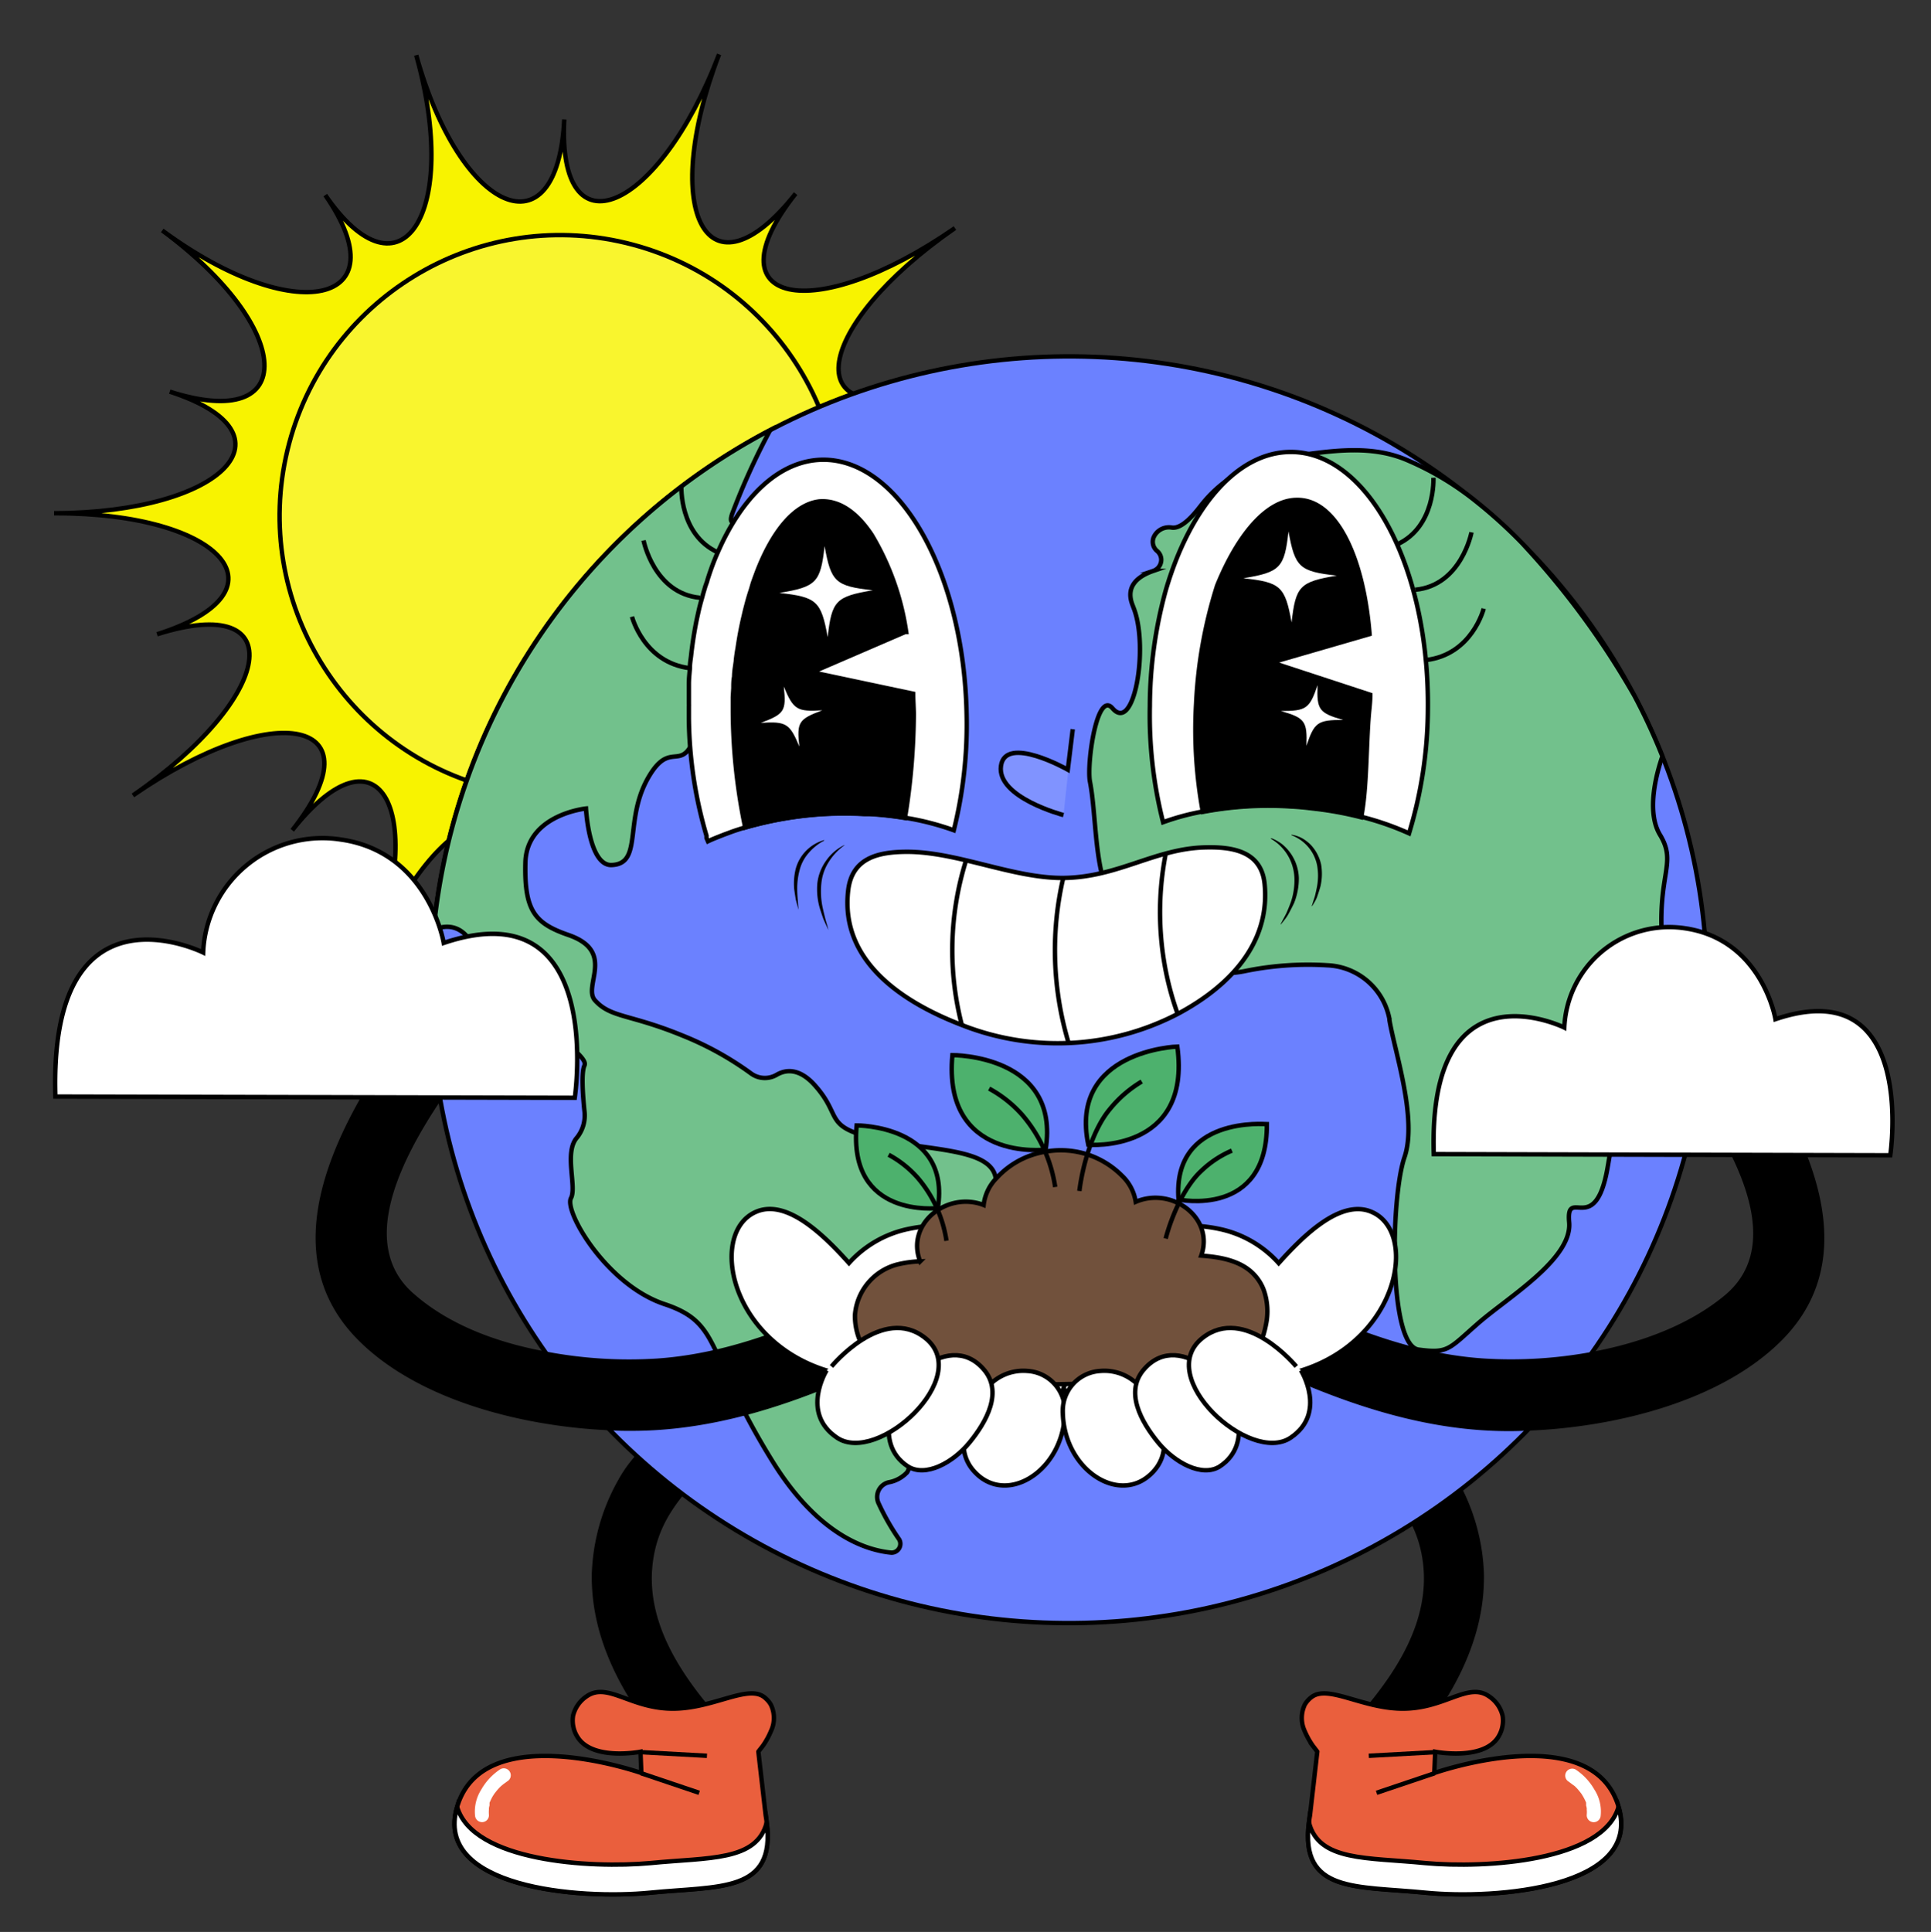 <svg xmlns="http://www.w3.org/2000/svg" xmlns:xlink="http://www.w3.org/1999/xlink" viewBox="0 0 218.65 218.73"><rect x="0" y="0" width="218.65" height="218.73" fill="#333333" stroke="none"/><defs><style>.cls-1,.cls-7{fill:#fff;}.cls-1,.cls-10,.cls-12,.cls-13,.cls-2,.cls-3,.cls-4,.cls-5,.cls-6,.cls-8,.cls-9{stroke:#000;stroke-miterlimit:10;stroke-width:0.5px;}.cls-2{fill:#f8f300;}.cls-3{fill:#f9f52e;}.cls-5{fill:#ea5f3d;}.cls-6{fill:none;}.cls-8{fill:#6b81ff;}.cls-9{fill:#72c18c;}.cls-10{fill:#8093ff;}.cls-11{clip-path:url(#clip-path);}.cls-12{fill:#71513c;}.cls-13{fill:#4db16d;}</style><clipPath id="clip-path"><path class="cls-1" d="M120.39,99.4c6.22-.06,10.39-3.34,16.11-3.46,3.22-.08,6.36.51,6.7,4.19.63,6.72-4,11.55-9.84,14.66a29.5,29.5,0,0,1-24.45,1.26c-6.7-2.57-13.8-7.22-12.87-15.23.42-3.67,3.36-4.36,6.58-4.38C108.34,96.41,114.69,99.44,120.39,99.4Z"/></clipPath></defs><g id="_02" data-name="02"><path class="cls-2" d="M15.05,90.06C31.21,78.91,33,67,17.78,71.81,33,67,25.37,58.05,6.12,58.11c19.25-.06,27.81-9,13.1-13.77,14.71,4.72,14.15-7.19-.85-18.25,15,11.06,27.05,8.43,18.46-4,8.59,12.45,15.32,2.11,10.3-15.84,5,18,16,22.7,16.76,7.27-.8,15.43,10.65,10.62,17.53-7.37-6.88,18-1.22,28.28,8.67,15.77C80.2,34.41,92,37,108.13,25.82,92,37,90.19,48.89,105.4,44.07c-15.21,4.82-7.59,13.76,11.66,13.7-19.25.06-27.81,9-13.1,13.77-14.71-4.72-14.15,7.2.85,18.25-15-11.05-27.06-8.43-18.46,4C77.75,81.36,71,91.7,76,109.65c-5-18-16-22.69-16.76-7.27.8-15.42-10.64-10.61-17.52,7.37C48.64,91.77,43,81.47,33.09,94,43,81.47,31.21,78.91,15.05,90.06Z"/><circle class="cls-3" cx="63.44" cy="58.4" r="31.78" transform="translate(-8.17 106.43) rotate(-76.48)"/><path class="cls-4" d="M80.18,193.47c-3.77-4.51-7.14-10-6.56-16.14.61-6.35,4.72-9.32,8.51-13.77,2.64-3.1-2.63-6.58-5.24-3.52-2.25,2.64-4.9,4.44-6.63,7.58a22.92,22.92,0,0,0-3,10.55c-.13,7.42,3.58,13.94,8.19,19.48C78.05,200.78,82.78,196.59,80.18,193.47Z"/><path class="cls-5" d="M66.42,192.06a3.68,3.68,0,0,0-1.53,2.18,3.48,3.48,0,0,0,.55,2.5c1.76,2.63,7.08,1.59,7.08,1.59l.1,2.41s-17.39-6.12-20.73,3.42,13.56,10.93,21.71,10.13,14.63.11,13.1-8.75c0,0-.83-7.21-.83-7.22s.44-.57.51-.66a8.85,8.85,0,0,0,.91-1.65,3.48,3.48,0,0,0,0-3,2.92,2.92,0,0,0-.82-.91c-1.86-1.32-5.67,1.27-10.06,1.35C71.47,193.55,68.84,190.37,66.42,192.06Z"/><path class="cls-1" d="M73.6,214.29c-8,.79-24.55-.55-21.84-9.71,1.78,6.13,15,7,21.94,6.35,6.57-.65,12-.18,13.12-4.6C87.83,214.34,81.51,213.5,73.6,214.29Z"/><line class="cls-6" x1="72.59" y1="200.76" x2="79.17" y2="202.98"/><line class="cls-6" x1="72.41" y1="198.37" x2="80.05" y2="198.79"/><path class="cls-7" d="M54.49,202.62a4.63,4.63,0,0,0-.7,2.94.8.8,0,0,0,.83.74.78.78,0,0,0,.74-.83,3.84,3.84,0,0,1,0-.59v0l0-.16a2.82,2.82,0,0,1,.07-.31l0-.13,0-.09,0-.09.07-.15q.13-.3.3-.6c.06-.08.11-.17.17-.26-.1.15,0,0,0,0l.1-.13c.14-.18.28-.35.43-.51l.23-.23L57,202l.44-.32a.79.79,0,1,0-.85-1.33A6.75,6.75,0,0,0,54.49,202.62Z"/><path class="cls-4" d="M154.86,193.47c3.77-4.51,7.14-10,6.56-16.14-.61-6.35-4.73-9.32-8.51-13.77-2.64-3.1,2.63-6.58,5.24-3.52,2.25,2.64,4.89,4.44,6.63,7.58a22.91,22.91,0,0,1,3,10.55c.14,7.42-3.57,13.94-8.18,19.48C157,200.78,152.26,196.59,154.86,193.47Z"/><path class="cls-5" d="M168.61,192.06a3.64,3.64,0,0,1,1.53,2.18,3.49,3.49,0,0,1-.54,2.5c-1.77,2.63-7.09,1.59-7.09,1.59l-.1,2.41s17.4-6.12,20.74,3.42-13.56,10.93-21.72,10.13-14.62.11-13.1-8.75c0,0,.83-7.21.83-7.22s-.43-.57-.5-.66a8.9,8.9,0,0,1-.92-1.65,3.52,3.52,0,0,1,0-3,2.87,2.87,0,0,1,.83-.91c1.86-1.32,5.66,1.27,10.06,1.35C163.56,193.55,166.2,190.37,168.61,192.06Z"/><path class="cls-1" d="M161.43,214.29c8,.79,24.56-.55,21.84-9.71-1.77,6.13-15,7-21.94,6.35-6.56-.65-12-.18-13.12-4.6C147.21,214.34,153.53,213.5,161.43,214.29Z"/><line class="cls-6" x1="162.45" y1="200.76" x2="155.87" y2="202.98"/><line class="cls-6" x1="162.63" y1="198.37" x2="154.99" y2="198.79"/><path class="cls-7" d="M180.54,202.62a4.57,4.57,0,0,1,.71,2.94.79.79,0,0,1-1.58-.09,2.88,2.88,0,0,0,0-.59v0a.78.78,0,0,0,0-.16,2.82,2.82,0,0,0-.07-.31l0-.13a.49.49,0,0,0,0-.09l0-.09-.06-.15a5.71,5.71,0,0,0-.31-.6l-.16-.26c.09.15,0,0,0,0a1.13,1.13,0,0,1-.1-.13c-.14-.18-.28-.35-.43-.51l-.23-.23L178,202c-.14-.11-.28-.22-.43-.32a.79.79,0,0,1,.85-1.33A6.72,6.72,0,0,1,180.54,202.62Z"/><ellipse class="cls-8" cx="121.05" cy="112.05" rx="72.28" ry="71.71" transform="translate(-2.73 3.02) rotate(-1.41)"/><path class="cls-9" d="M188.26,107.23c.73,8.29-3.76,7.89-4.25,9.46s-.6,7.8-2,15.62-4.7,1.94-4.33,6.08-6.92,8.48-10.28,11.41-3.38,3.46-6.78,3-3.16-17.19-1.59-21.77c1.49-4.34-1.09-11.92-1.7-15.54,0,0,0-.07,0-.11a7.47,7.47,0,0,0-7-6.09,35.51,35.51,0,0,0-9.24.63c-6.82,1.47-10.38-3.64-13.87-6.41s-2.9-10.32-3.8-15c-.39-2,.78-10.39,2.55-8.32,2.47,2.89,4.07-6.76,2.46-11.18l-.23-.61c-.78-2.14.81-3.22,2.38-3.76a1.34,1.34,0,0,0,.91-1.27,1.32,1.32,0,0,0-.48-1,1.34,1.34,0,0,1-.36-1.58,1.89,1.89,0,0,1,2.09-1.05c1,.08,2.15-1.08,3.23-2.49a14.51,14.51,0,0,1,9.75-5.53c4.44-.55,9-1.47,13.32.25a33.18,33.18,0,0,1,8.12,4.82h0a54.63,54.63,0,0,1,5.24,4.76l.21.23a91.91,91.91,0,0,1,12.46,17,68.71,68.71,0,0,1,3.17,6.85c-.55,1.56-1.91,6.13-.29,8.86C190,97.84,187.53,98.94,188.26,107.23Z"/><path class="cls-9" d="M110.19,144.2c-.94,3.66,1.26,8.9-2.86,10.12s-3.62,11.07-4.63,12.39a3.77,3.77,0,0,1-2.09,1.12,1.7,1.7,0,0,0-1.12,2.39,26.57,26.57,0,0,0,2.33,4.08,1,1,0,0,1-.88,1.49c-2.89-.27-8.36-2-13.58-10.52-7.57-12.27-5.57-15.44-12.12-17.62s-11.39-10.5-10.59-12c.68-1.26-.8-5.16.66-6.83a4,4,0,0,0,.87-3c-.2-1.92-.37-4.43,0-5.19.59-1.27-6.09-4.51-4.28-7.47s-6.21-.66-8-5.35c-1.38-3.58-3.77-3-4.8-2.53A71.76,71.76,0,0,1,87.21,48.69a78.64,78.64,0,0,0-4.3,9.47c-1.7,4.71,12.48-9,14.55-3.33,2,5.49,2.33,10,1,11.77-1.88,2.51-6.85,3.28-6.85,3.28a2,2,0,0,1-.08,3.4,26.34,26.34,0,0,1-5.31,2.45c-1.8.3-3,2.67-3,2.67a6.66,6.66,0,0,0-4.32,4.45c-1.58,4.78-2.71,1.16-5,4.4-3.56,5.14-.86,10.6-4.7,10.69-2.53,0-2.85-6.4-2.85-6.4s-6.73.68-6.86,6.13,1.06,6.87,4.88,8.19c5.43,1.88,1.57,5.79,3,7.4,1.81,2,3.92,1.52,9.95,4a35.53,35.53,0,0,1,7.74,4.29,2.65,2.65,0,0,0,2.91.12c1-.57,2.52-.77,4.28,1.19,3.2,3.56.89,4.65,6.9,6.06s13.26,1,13.61,4.6S111.14,140.54,110.19,144.2Z"/><path class="cls-10" d="M121.47,82.56l-.56,4.58s-7.08-4-7.57-.42,7.08,5.56,7.08,5.56"/><path class="cls-1" d="M161.68,80.43a48.85,48.85,0,0,1-2.13,13.92,32.31,32.31,0,0,0-5.38-1.87,39,39,0,0,0-5.51-1c-.79-.1-1.6-.18-2.42-.22a39.73,39.73,0,0,0-10,.61,27.82,27.82,0,0,0-4.54,1.22,49.17,49.17,0,0,1-1.5-13.15A49.8,49.8,0,0,1,132,66.84s0,0,0,0c2.74-9.4,8.14-15.76,14.29-15.67C155,51.3,161.89,64.4,161.68,80.43Z"/><path class="cls-6" d="M162.31,54.09s.28,5.54-4.1,7.54"/><path class="cls-6" d="M166.62,60.27s-1.14,6-6.36,6.5"/><path class="cls-6" d="M168,68.91s-1.3,5.2-6.53,5.82"/><path class="cls-4" d="M155.08,71.79,144,75l11.16,3.66c0,.74-.09,1.46-.16,2.21-.3,3.53-.22,8.32-.87,11.66a39,39,0,0,0-5.51-1c-.79-.1-1.6-.18-2.42-.22a39.73,39.73,0,0,0-10,.61,51.55,51.55,0,0,1-.76-12.3,52.25,52.25,0,0,1,2.38-13.31,0,0,0,0,1,0,0c2.39-5.88,5.69-9.7,9-9.71C151.2,56.5,154.35,62.83,155.08,71.79Z"/><path class="cls-7" d="M151.37,65.17c-4.19.7-4.66,1.18-5.12,5.3-.74-4.08-1.24-4.55-5.46-5,4.18-.69,4.65-1.18,5.11-5.3C146.64,64.24,147.14,64.7,151.37,65.17Z"/><path class="cls-7" d="M152.08,81.51c-2.87,0-3.25.25-4.15,2.93.1-2.79-.16-3.15-2.89-3.94,2.87,0,3.25-.26,4.15-2.93C149.09,80.36,149.35,80.72,152.08,81.51Z"/><path class="cls-1" d="M109.45,80.86A49.4,49.4,0,0,1,108,94a30.23,30.23,0,0,0-5.48-1.41,36.79,36.79,0,0,0-4.06-.45l-.6,0a43.77,43.77,0,0,0-4.43,0,40.94,40.94,0,0,0-9,1.53c-.51.14-1,.3-1.49.47h0l-1,.37c-.61.24-1.21.47-1.78.74L80,94.88a.7.7,0,0,1,0-.12.28.28,0,0,1,0-.13,48.6,48.6,0,0,1-2-13.28c0-.47,0-.95,0-1.4a2.11,2.11,0,0,0,0-.25c0-.32,0-.64,0-1s0-.86,0-1.28c0-.62.08-1.22.12-1.82a.64.64,0,0,0,0-.07c0-.43.08-.86.13-1.28.14-1.3.34-2.56.57-3.75.09-.45.19-.89.29-1.34s.21-.86.33-1.28.17-.64.28-1,.11-.39.18-.59.1-.29.16-.44a3.18,3.18,0,0,1,.09-.33c.34-1.07.72-2.09,1.13-3h0c2.76-6.33,7-10.39,11.83-10.47C101.83,51.94,109.14,64.83,109.45,80.86Z"/><path class="cls-6" d="M77.15,55s-.26,5.54,4.14,7.54"/><path class="cls-6" d="M72.87,61.19s1.17,6,6.4,6.49"/><path class="cls-6" d="M71.56,69.82s1.33,5.2,6.56,5.83"/><path class="cls-4" d="M91.93,76.11l11.47,2.43c0,.75.06,1.51.07,2.28a74.8,74.8,0,0,1-1,11.79,36.79,36.79,0,0,0-4.06-.45l-.6,0a43.77,43.77,0,0,0-4.43,0,40.94,40.94,0,0,0-9,1.53,65.71,65.71,0,0,1-1.4-13.12c0-.47,0-.95,0-1.41,0-.09,0-.17,0-.25l.06-1c0-.44,0-.87.09-1.3,0-.62.13-1.23.2-1.83a.2.2,0,0,1,0-.07c.05-.43.11-.88.19-1.3.19-1.31.43-2.58.72-3.77.1-.46.22-.91.34-1.36s.24-.87.38-1.29.19-.64.3-1l.21-.59.29-.78c1.77-4.53,4.22-7.51,7-7.85C95,56.59,97,58,98.7,60.55a29.79,29.79,0,0,1,3.91,11l-.11,0Z"/><path class="cls-7" d="M98.83,66.83c-4.19.7-4.65,1.18-5.11,5.3-.74-4.08-1.24-4.54-5.47-5,4.19-.69,4.66-1.18,5.12-5.3C94.1,65.9,94.6,66.36,98.83,66.83Z"/><path class="cls-7" d="M93.11,80.42c-2.67,1-2.91,1.32-2.6,4.1-1.09-2.62-1.49-2.86-4.36-2.68,2.67-1,2.9-1.33,2.6-4.11C89.84,80.35,90.24,80.6,93.11,80.42Z"/><path d="M143.93,94.89a4.63,4.63,0,0,1,1.25.69,5.13,5.13,0,0,1,1.89,3.84,7.5,7.5,0,0,1-.54,2.83c-.21.43-.42.85-.65,1.26s-.53.77-.83,1.13l-.05,0,.64-1.21c.19-.42.36-.85.52-1.28a7.68,7.68,0,0,0,.41-2.69,5.39,5.39,0,0,0-.74-2.59,5.3,5.3,0,0,0-1.92-1.9Z"/><path d="M146.23,94.5a3.82,3.82,0,0,1,1.17.38,4.57,4.57,0,0,1,1,.75,4.7,4.7,0,0,1,1.19,2.23,6.31,6.31,0,0,1-.07,2.49c-.11.39-.24.78-.37,1.16s-.36.73-.57,1.07l-.05,0,.36-1.12c.09-.38.18-.76.25-1.15a6.75,6.75,0,0,0,0-2.33,4.6,4.6,0,0,0-2.89-3.41Z"/><path d="M95.58,95.73a6.58,6.58,0,0,0-1.79,1.94,5.46,5.46,0,0,0-.79,2.4,8.75,8.75,0,0,0,.13,2.59c.09.43.2.87.31,1.31s.26.87.36,1.33l0,0-.57-1.26c-.15-.43-.3-.87-.43-1.31a7.66,7.66,0,0,1-.25-2.74,5.41,5.41,0,0,1,1-2.56,5.35,5.35,0,0,1,2.09-1.77Z"/><path d="M93.31,95.18a5.89,5.89,0,0,0-1.76,1.41,4.65,4.65,0,0,0-1,1.89,7.93,7.93,0,0,0-.28,2.19c0,.76.1,1.52.14,2.33l0,0-.3-1.15q-.1-.59-.18-1.17a6.89,6.89,0,0,1,.18-2.35,4.64,4.64,0,0,1,3.22-3.22Z"/><path class="cls-7" d="M120.39,99.4c6.22-.06,10.39-3.34,16.11-3.46,3.22-.08,6.36.51,6.7,4.19.63,6.72-4,11.55-9.84,14.66a29.5,29.5,0,0,1-24.45,1.26c-6.7-2.57-13.8-7.22-12.87-15.23.42-3.67,3.36-4.36,6.58-4.38C108.34,96.41,114.69,99.44,120.39,99.4Z"/><g class="cls-11"><path class="cls-6" d="M109.39,97.41a33.85,33.85,0,0,0-.48,18.64"/><path class="cls-6" d="M120.39,99.4a36.09,36.09,0,0,0-.93,8.81,36.52,36.52,0,0,0,1.54,9.87"/><path class="cls-6" d="M132,96.64a34.37,34.37,0,0,0-.52,9.57,33.79,33.79,0,0,0,1.87,8.58"/></g><path class="cls-6" d="M120.39,99.4c6.22-.06,10.39-3.34,16.11-3.46,3.22-.08,6.36.51,6.7,4.19.63,6.72-4,11.55-9.84,14.66a29.5,29.5,0,0,1-24.45,1.26c-6.7-2.57-13.8-7.22-12.87-15.23.42-3.67,3.36-4.36,6.58-4.38C108.34,96.41,114.69,99.44,120.39,99.4Z"/><path d="M107.89,150.43C96.5,156.23,84.58,162,71.51,162c-.77,0-1.56,0-2.36-.06-9.78-.4-21.73-3.32-28.61-10.24-11.24-11.32-.36-27.94,8.23-39,0,.37,0,.73,0,1.1a71.48,71.48,0,0,0,1.09,10.84c-5.14,7.68-9.14,16.78-2.82,22C50.94,150,56.25,152,61.71,153a50.08,50.08,0,0,0,12.69.81c10.5-.72,20.19-5.71,29.4-10.39C108.44,141.09,112.53,148.07,107.89,150.43Z"/><path d="M134.42,150.43c11.4,5.8,23.31,11.59,36.38,11.6q1.17,0,2.37-.06c9.77-.4,21.73-3.32,28.6-10.24,11.24-11.32.36-27.94-8.23-39,0,.37,0,.73,0,1.1a71.48,71.48,0,0,1-1.09,10.84c5.15,7.68,9.14,16.78,2.83,22-3.9,3.24-9.2,5.27-14.66,6.32a50.13,50.13,0,0,1-12.69.81c-10.51-.72-20.2-5.71-29.41-10.39C133.87,141.09,129.78,148.07,134.42,150.43Z"/><path class="cls-1" d="M125.84,140.8a18.42,18.42,0,0,1,12.32-1.64,12.46,12.46,0,0,1,6.63,3.85c2.78-3.1,6.94-7.21,10.4-5.85,6.12,2.39,2.74,17.63-12.31,18.86L124.6,165.4S111.94,147.57,125.84,140.8Z"/><path class="cls-1" d="M115.08,140.8a18.42,18.42,0,0,0-12.32-1.64A12.46,12.46,0,0,0,96.13,143c-2.78-3.1-6.94-7.21-10.4-5.85C79.61,139.55,83,154.79,98,156l18.28,9.38S129,147.57,115.08,140.8Z"/><path class="cls-12" d="M143.11,146.09a5.18,5.18,0,0,0-1.09-1.77c-1.48-1.59-3.81-2-6-2.16,1.51-4.28-3.32-7.85-7.42-6.09a5.19,5.19,0,0,0-1.6-3,9.77,9.77,0,0,0-8.89-2.63,9.56,9.56,0,0,0-5.23,2.9,5.19,5.19,0,0,0-1.5,3.09c-4.15-1.6-8.85,2.15-7.19,6.38a12.45,12.45,0,0,0-2.58.35,6.42,6.42,0,0,0-4.8,5.71,7.18,7.18,0,0,0,.49,2.74,12.38,12.38,0,0,0,1.33,2.75c2,3,15.75,2.49,21.38,2.36,10.51-.23,19.87.16,22-3.19a11,11,0,0,0,1.33-3.52A7.25,7.25,0,0,0,143.11,146.09Z"/><path class="cls-13" d="M133.45,135.81s10.06,2.12,10-8.53C143.42,127.28,132.72,126.29,133.45,135.81Z"/><path class="cls-6" d="M139.49,130.27a11.62,11.62,0,0,0-3.5,2.33c-1.74,1.62-3.23,4.75-4,7.63"/><path class="cls-13" d="M106.19,136.78S96,138,97,127.42C97,127.42,107.69,127.36,106.19,136.78Z"/><path class="cls-6" d="M100.62,130.74a11.92,11.92,0,0,1,3.3,2.62,14.22,14.22,0,0,1,3.25,7.12"/><path class="cls-13" d="M123.23,129.61s11.73.95,10.08-11.12C133.31,118.49,121,118.92,123.23,129.61Z"/><path class="cls-6" d="M129.28,122.45a13.69,13.69,0,0,0-3.63,3.15c-1.74,2.08-3,5.86-3.43,9.24"/><path class="cls-13" d="M118.4,130.16s-11.67,1.43-10.56-10.7C107.84,119.46,120.12,119.39,118.4,130.16Z"/><path class="cls-6" d="M112,123.25a13.83,13.83,0,0,1,3.77,3,16.23,16.23,0,0,1,3.71,8.14"/><path class="cls-1" d="M111.26,157.82c-.51.87-4.33,6-.4,9.3,3.74,3.12,9.73-1,9.72-7.43a4.51,4.51,0,0,0-4.23-4.47A5.37,5.37,0,0,0,111.26,157.82Z"/><path class="cls-1" d="M104.36,154.94c2.18-1.73,4.9-2.26,6.94,0,2.38,2.59.36,6.08-1.51,8.37s-5,4-7,2.71C98.82,163.41,100.92,157.68,104.36,154.94Z"/><path class="cls-1" d="M94.15,154.71s5.8-7.05,10.62-3.22c5.52,4.39-5.39,14.41-10,11.28-4.17-2.8-1.17-7.63-1.17-7.63"/><path class="cls-1" d="M129.66,157.82c.51.87,4.34,6,.4,9.3-3.74,3.12-9.73-1-9.72-7.43a4.51,4.51,0,0,1,4.23-4.47A5.37,5.37,0,0,1,129.66,157.82Z"/><path class="cls-1" d="M136.56,154.94c-2.18-1.73-4.9-2.26-6.94,0-2.38,2.59-.36,6.08,1.51,8.37s5,4,7,2.71C142.1,163.41,140,157.68,136.56,154.94Z"/><path class="cls-1" d="M146.78,154.71s-5.81-7.05-10.63-3.22c-5.52,4.39,5.39,14.41,10,11.28,4.16-2.8,1.16-7.63,1.16-7.63"/><path class="cls-1" d="M162.35,130.67l51.69.13s3.14-20.85-13-15.41c0,0-1.49-9-10.24-10.29a11.89,11.89,0,0,0-13.67,11.24S161.68,108.71,162.35,130.67Z"/><path class="cls-1" d="M6.27,124.15l58.81.14s3.57-23.73-14.84-17.53c0,0-1.7-10.3-11.66-11.71A13.52,13.52,0,0,0,23,107.84S5.51,99.16,6.27,124.15Z"/></g></svg>